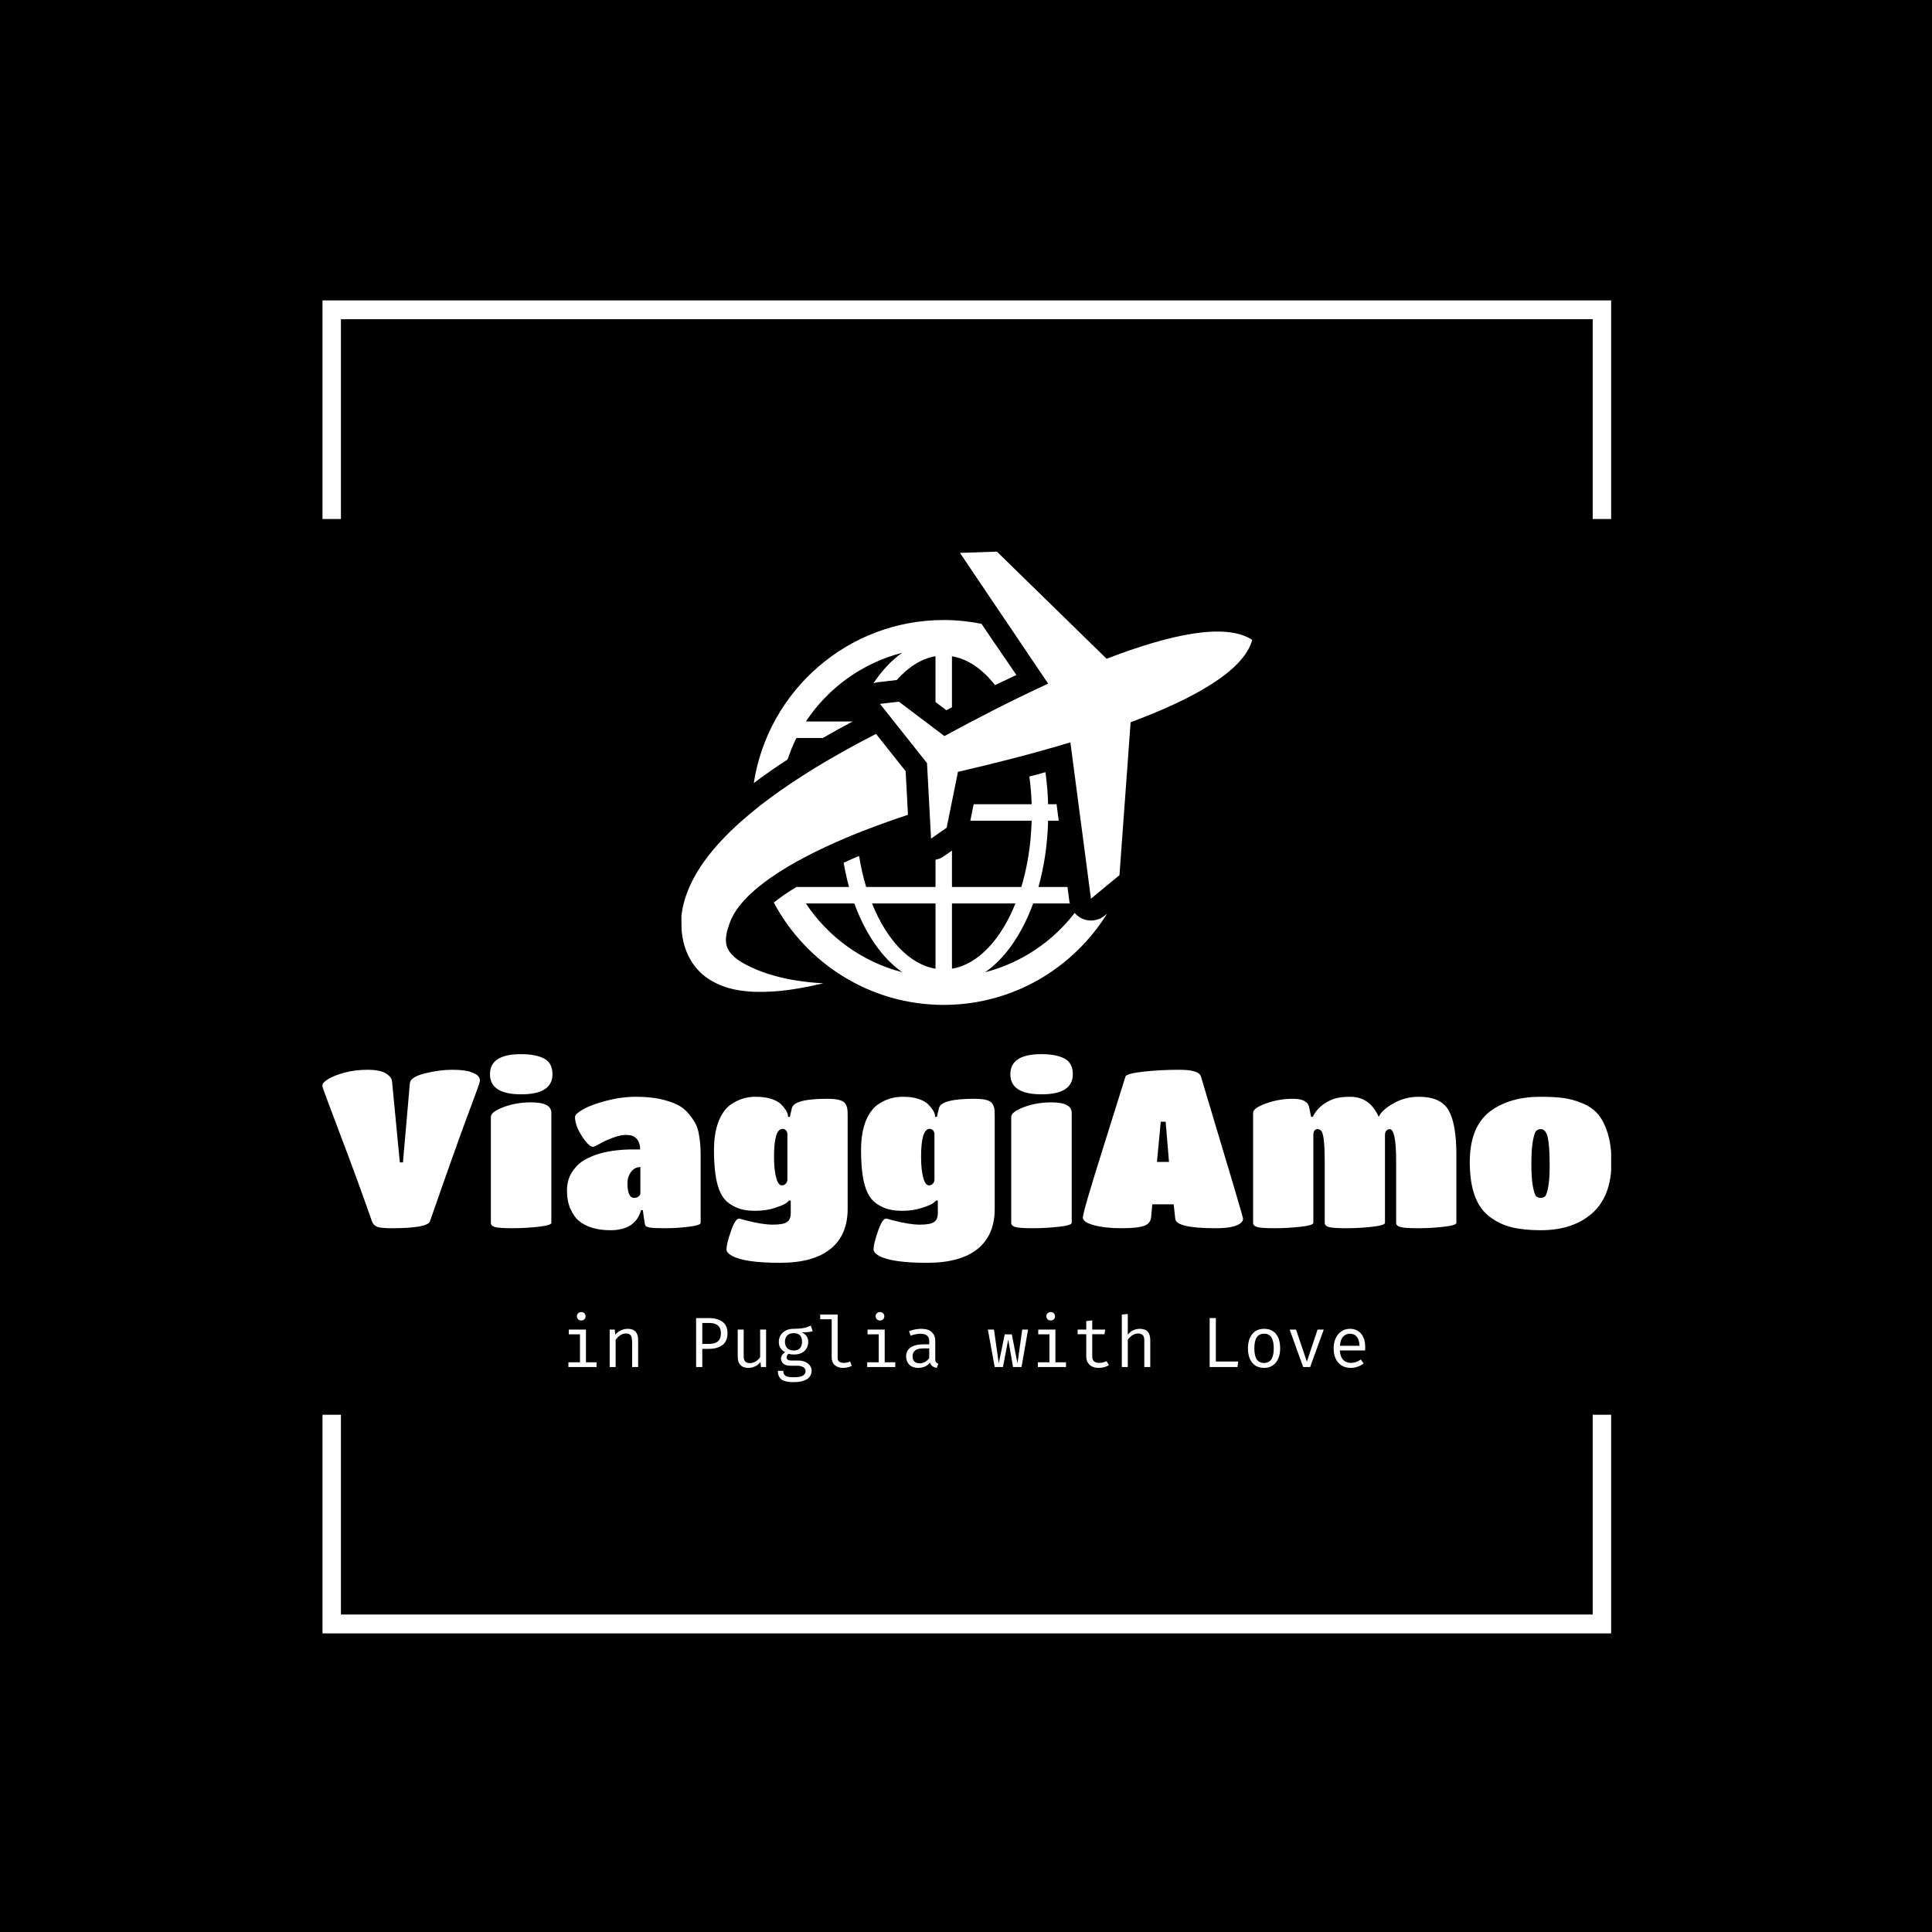 <svg xmlns="http://www.w3.org/2000/svg" version="1.1" xmlns:xlink="http://www.w3.org/1999/xlink" xmlns:svgjs="http://svgjs.dev/svgjs" width="1500" height="1500" viewBox="0 0 1500 1500"><rect width="1500" height="1500" fill="#000000"></rect><g transform="matrix(0.667,0,0,0.667,250.389,229.422)"><svg viewBox="0 0 237 247" data-background-color="#ffffff" preserveAspectRatio="xMidYMid meet" height="1563" width="1500" xmlns="http://www.w3.org/2000/svg" xmlns:xlink="http://www.w3.org/1999/xlink"><g id="tight-bounds" transform="matrix(1,0,0,1,-0.092,-0.1)"><svg viewBox="0 0 237.184 247.2" height="247.2" width="237.184"><g><svg></svg></g><g><svg viewBox="0 0 237.184 247.2" height="247.2" width="237.184"><g transform="matrix(1,0,0,1,0,47.215)"><svg viewBox="0 0 237.184 152.77" height="152.77" width="237.184"><g><svg viewBox="0 0 244.431 157.437" height="152.77" width="237.184"><g transform="matrix(1,0,0,1,0,95.263)"><svg viewBox="0 0 244.431 62.175" height="62.175" width="244.431"><g id="textblocktransform"><svg viewBox="0 0 244.431 62.175" height="62.175" width="244.431" id="textblock"><g><svg viewBox="0 0 244.431 39.554" height="39.554" width="244.431"><g transform="matrix(1,0,0,1,0,0)"><svg width="244.431" viewBox="0.5 -39 288.88 46.75" height="39.554" data-palette-color="#7fc37e"><path d="M0.5-31.95L0.5-31.95Q0.5-32.55 1.8-33.38 3.1-34.2 5.48-34.85 7.85-35.5 10.65-35.5 13.45-35.5 14.75-34.7 16.05-33.9 16.15-32.95L16.15-32.95 17.9-14.75 18.6-14.75 20.15-32.5Q20.3-33.9 23.55-34.7 26.8-35.5 29.6-35.5 32.4-35.5 33.75-35.02 35.1-34.55 35.48-34.05 35.85-33.55 35.85-33.13 35.85-32.7 35.13-30.78 34.4-28.85 33.6-26.65L33.6-26.65Q30.95-19.65 24.65-1.55L24.65-1.55Q24.1 0 16.05 0L16.05 0Q13.55 0 12.75-0.35 11.95-0.7 11.65-1.55L11.65-1.55Q8.7-10.05 4.6-20.85 0.5-31.65 0.5-31.95ZM51.85-25.85L51.85-25.85 51.85-1.2Q51.85-0.65 48.97-0.33 46.1 0 43.07 0 40.05 0 39.17-0.28 38.3-0.55 38.3-1.2L38.3-1.2 38.3-24.95Q38.3-26.05 41.12-27.13 43.95-28.2 47.3-28.2L47.3-28.2Q51.85-28.2 51.85-25.85ZM45.05-39L45.05-39Q48.35-39 50.22-38.02 52.1-37.05 52.1-34.5L52.1-34.5Q52.1-30 45.1-30 38.1-30 38.1-34.5 38.1-39 45.05-39ZM65.09 0.45L65.09 0.45Q60.55 0.45 57.95-1.7L57.95-1.7Q56.9-2.6 56.12-4.35 55.35-6.1 55.35-8.45 55.35-10.8 56.47-12.55 57.6-14.3 59.2-15.25 60.8-16.2 62.95-16.8L62.95-16.8Q66.2-17.65 70.09-17.65L70.09-17.65 71.75-17.65Q71.75-19.7 70.34-20.55L70.34-20.55Q69.75-20.9 68.52-20.9 67.3-20.9 65.57-20.25 63.85-19.6 62.7-18.93 61.55-18.25 61.15-18.25L61.15-18.25Q60.25-18.25 58.7-20.63 57.15-23 57.15-24.95L57.15-24.95Q57.15-25.6 59-26.65 60.85-27.7 64.22-28.58 67.59-29.45 70.8-29.45 74-29.45 76.32-28.93 78.65-28.4 80.12-27.65 81.59-26.9 82.62-25.65 83.65-24.4 84.17-23.4 84.7-22.4 84.95-20.8L84.95-20.8Q85.3-18.95 85.3-16.25L85.3-16.25 85.3-1.2Q85.3-0.65 82.62-0.33 79.95 0 77.32 0 74.7 0 73.92-0.15 73.15-0.3 73-0.5 72.84-0.7 72.75-1.2L72.75-1.2 72.34-4.05 71.95-4.05Q70.7 0.45 65.09 0.45ZM71.8-7.85L71.8-7.85 71.8-13.7Q70.5-13.7 69.7-12.6 68.9-11.5 68.9-10.1L68.9-10.1Q68.9-6.8 70.4-6.8L70.4-6.8Q71.05-6.8 71.42-7.13 71.8-7.45 71.8-7.85ZM105.49-3.3L105.49-3.3 105.49-6.2 105.09-6.2Q104.89-5.95 104.39-5.58 103.89-5.2 101.92-4.55 99.94-3.9 97.47-3.9 94.99-3.9 93.29-4.65 91.59-5.4 90.64-6.53 89.69-7.65 89.14-9.55L89.14-9.55Q88.29-12.5 88.29-17.55L88.29-17.55Q88.29-23.35 90.74-26.45L90.74-26.45Q91.69-27.7 93.57-28.58 95.44-29.45 97.59-29.45 99.74-29.45 101.14-28.98 102.54-28.5 103.24-27.85L103.24-27.85Q104.64-26.45 104.84-25.4L104.84-25.4 104.89-24.95 105.29-24.95 105.74-26.9Q106.24-29 113.64-29L113.64-29Q116.94-29 117.64-28L117.64-28Q118.04-27.4 118.14-26.88 118.24-26.35 118.24-25.3L118.24-25.3 118.24-4.35Q118.24 1.55 114.39 4.65 110.54 7.75 103.09 7.75L103.09 7.75Q95.19 7.75 92.34 6.2L92.34 6.2Q91.09 5.5 91.09 4.75L91.09 4.75Q91.09 3.55 92.07 0.7 93.04-2.15 93.89-2.15L93.89-2.15Q94.09-2.15 95.29-1.8L95.29-1.8Q99.09-0.8 101.47-0.8 103.84-0.8 104.67-1.4 105.49-2 105.49-3.3ZM103.49-9.6L103.49-9.6Q104.04-9.6 104.39-10 104.74-10.4 104.74-10.9L104.74-10.9 104.74-21.2Q104.54-22.25 103.64-22.25L103.64-22.25Q101.74-22.25 101.74-16L101.74-16Q101.74-13.1 102.22-11.35 102.69-9.6 103.49-9.6ZM138.44-3.3L138.44-3.3 138.44-6.2 138.04-6.2Q137.84-5.95 137.34-5.58 136.84-5.2 134.87-4.55 132.89-3.9 130.42-3.9 127.94-3.9 126.24-4.65 124.54-5.4 123.59-6.53 122.64-7.65 122.09-9.55L122.09-9.55Q121.24-12.5 121.24-17.55L121.24-17.55Q121.24-23.35 123.69-26.45L123.69-26.45Q124.64-27.7 126.52-28.58 128.39-29.45 130.54-29.45 132.69-29.45 134.09-28.98 135.49-28.5 136.19-27.85L136.19-27.85Q137.59-26.45 137.79-25.4L137.79-25.4 137.84-24.95 138.24-24.95 138.69-26.9Q139.19-29 146.59-29L146.59-29Q149.89-29 150.59-28L150.59-28Q150.99-27.4 151.09-26.88 151.19-26.35 151.19-25.3L151.19-25.3 151.19-4.35Q151.19 1.55 147.34 4.65 143.49 7.75 136.04 7.75L136.04 7.75Q128.14 7.75 125.29 6.2L125.29 6.2Q124.04 5.5 124.04 4.75L124.04 4.75Q124.04 3.55 125.02 0.7 125.99-2.15 126.84-2.15L126.84-2.15Q127.04-2.15 128.24-1.8L128.24-1.8Q132.04-0.8 134.42-0.8 136.79-0.8 137.62-1.4 138.44-2 138.44-3.3ZM136.44-9.6L136.44-9.6Q136.99-9.6 137.34-10 137.69-10.4 137.69-10.9L137.69-10.9 137.69-21.2Q137.49-22.25 136.59-22.25L136.59-22.25Q134.69-22.25 134.69-16L134.69-16Q134.69-13.1 135.17-11.35 135.64-9.6 136.44-9.6ZM168.44-25.85L168.44-25.85 168.44-1.2Q168.44-0.65 165.56-0.33 162.69 0 159.66 0 156.64 0 155.76-0.28 154.89-0.55 154.89-1.2L154.89-1.2 154.89-24.95Q154.89-26.05 157.71-27.13 160.54-28.2 163.89-28.2L163.89-28.2Q168.44-28.2 168.44-25.85ZM161.64-39L161.64-39Q164.94-39 166.81-38.02 168.69-37.05 168.69-34.5L168.69-34.5Q168.69-30 161.69-30 154.69-30 154.69-34.5 154.69-39 161.64-39ZM186.24-2.55Q186.14-1.1 184.71-0.55 183.29 0 179.59 0 175.89 0 173.41-0.68 170.94-1.35 170.94-2.4L170.94-2.4Q170.94-3.6 175.39-17.73 179.84-31.85 180.49-34L180.49-34Q180.74-34.65 184.51-35.08 188.29-35.5 192.61-35.5 196.94-35.5 197.39-34L197.39-34Q206.84-2.6 206.84-2.1 206.84-1.6 206.24-1.1L206.24-1.1Q204.84 0 200.69 0L200.69 0Q191.84 0 191.64-2.1L191.64-2.1 191.29-5.35 186.49-5.35 186.24-2.55ZM187.54-14.85L190.24-14.85 189.49-23.85 188.39-23.85 187.54-14.85ZM254.63-16.5L254.63-16.5 254.63-1.2Q254.63-0.65 251.81-0.33 248.98 0 245.96 0 242.93 0 242.03-0.28 241.13-0.55 241.13-1.2L241.13-1.2 241.13-15.05Q241.13-22.2 239.68-22.2L239.68-22.2Q239.33-22.2 238.98-21.9 238.63-21.6 238.63-20.85L238.63-20.85 238.63-1.2Q238.63-0.65 235.81-0.33 232.98 0 229.93 0 226.88 0 226.01-0.28 225.13-0.55 225.13-1.2L225.13-1.2 225.13-15.05Q225.13-20.6 224.43-21.7L224.43-21.7Q224.08-22.2 223.53-22.2L223.53-22.2Q222.58-22.2 222.58-20.85L222.58-20.85 222.58-1.2Q222.58-0.65 219.73-0.33 216.88 0 213.86 0 210.83 0 209.96-0.28 209.08-0.55 209.08-1.2L209.08-1.2 209.08-25.85Q209.08-26.9 211.96-27.95 214.83-29 218.03-29 221.23-29 221.63-27.15L221.63-27.15 222.08-24.95 222.43-24.95Q223.88-27.8 227.23-29L227.23-29Q228.63-29.45 230.83-29.45L230.83-29.45Q235.23-29.45 237.23-24.95L237.23-24.95Q237.88-26.45 240.48-27.95 243.08-29.45 246.23-29.45L246.23-29.45Q251.18-29.45 252.91-26.38 254.63-23.3 254.63-16.5ZM273.53 0.45L273.53 0.45Q269.78 0.45 267.08-0.2 264.38-0.85 262.18-2.5L262.18-2.5Q257.63-5.8 257.63-14.8L257.63-14.8Q257.63-22.8 262.28-26.25L262.28-26.25Q266.63-29.45 273.53-29.45L273.53-29.45Q276.48-29.45 278.58-29.18 280.68-28.9 282.86-28 285.03-27.1 286.36-25.55 287.68-24 288.53-21.28 289.38-18.55 289.38-14.8L289.38-14.8Q289.38-7.2 285.08-3.38 280.78 0.45 273.53 0.45ZM271.78-9.3Q272.13-7.5 272.51-7.15 272.88-6.8 273.51-6.8 274.13-6.8 274.51-7.15 274.88-7.5 275.21-9.3 275.53-11.1 275.53-13.83 275.53-16.55 275.41-18.03 275.28-19.5 275.11-20.3 274.93-21.1 274.63-21.55L274.63-21.55Q274.18-22.2 273.56-22.2 272.93-22.2 272.53-21.83 272.13-21.45 271.78-19.63 271.43-17.8 271.43-14.45 271.43-11.1 271.78-9.3Z" opacity="1" transform="matrix(1,0,0,1,0,0)" fill="#ffffff" class="wordmark-text-0" data-fill-palette-color="primary" id="text-0"></path></svg></g></svg></g><g transform="matrix(1,0,0,1,46.686,48.892)"><svg viewBox="0 0 151.059 13.283" height="13.283" width="151.059"><g transform="matrix(1,0,0,1,0,0)"><svg width="151.059" viewBox="6.03 -38.65 560.05 49.25" height="13.283" data-palette-color="#7fc37e"><path d="M6.28-26.33L18.35-26.33 18.35-3.33 25.78-3.33 25.78 0 6.03 0 6.03-3.33 14.15-3.33 14.15-23 6.28-23 6.28-26.33ZM15-38.65L15-38.65Q16.4-38.65 17.24-37.8 18.07-36.95 18.07-35.73L18.07-35.73Q18.07-34.45 17.24-33.59 16.4-32.73 15-32.73L15-32.73Q13.68-32.73 12.83-33.59 11.98-34.45 11.98-35.73L11.98-35.73Q11.98-36.95 12.83-37.8 13.68-38.65 15-38.65ZM39.22 0L35.02 0 35.02-26.33 38.6-26.33 38.92-22.68Q40.52-24.7 42.94-25.79 45.35-26.88 47.62-26.88L47.62-26.88Q51.5-26.88 53.26-24.83 55.02-22.78 55.02-19.13L55.02-19.13 55.02 0 50.82 0 50.82-16.03Q50.82-18.73 50.52-20.39 50.22-22.05 49.27-22.81 48.32-23.58 46.32-23.58L46.32-23.58Q44.77-23.58 43.41-22.9 42.05-22.23 40.98-21.21 39.92-20.2 39.22-19.18L39.22-19.18 39.22 0ZM113.19-23.8L113.19-23.8Q113.19-26.48 112.14-28.04 111.09-29.6 109.27-30.29 107.44-30.98 105.09-30.98L105.09-30.98 100.12-30.98 100.12-16.28 104.92-16.28Q107.34-16.28 109.19-16.94 111.04-17.6 112.12-19.24 113.19-20.88 113.19-23.8ZM117.84-23.85L117.84-23.85Q117.84-19.83 116.13-17.4 114.42-14.98 111.42-13.88 108.42-12.78 104.52-12.78L104.52-12.78 100.12-12.78 100.12 0 95.77 0 95.77-34.43 104.57-34.43Q110.72-34.43 114.28-31.84 117.84-29.25 117.84-23.85ZM125.02-26.33L129.22-26.33 129.22-7.68Q129.22-5.08 130.29-3.93 131.37-2.78 133.64-2.78L133.64-2.78Q135.81-2.78 137.75-4.01 139.69-5.25 140.77-6.95L140.77-6.95 140.77-26.33 144.97-26.33 144.97 0 141.39 0 141.04-3.55Q139.49-1.55 137.22-0.49 134.94 0.58 132.62 0.58L132.62 0.58Q128.79 0.58 126.9-1.46 125.02-3.5 125.02-7.18L125.02-7.18 125.02-26.33ZM176.41-29.13L176.41-29.13 177.71-25.18Q176.04-24.65 174.14-24.53 172.24-24.4 170.01-24.4L170.01-24.4Q172.29-23.35 173.44-21.69 174.59-20.03 174.59-17.78L174.59-17.78Q174.59-15.18 173.41-13.15 172.24-11.13 170.03-9.98 167.81-8.83 164.69-8.83L164.69-8.83Q163.36-8.83 162.48-8.95 161.59-9.08 160.76-9.33L160.76-9.33Q160.16-8.93 159.78-8.22 159.39-7.53 159.39-6.78L159.39-6.78Q159.39-5.83 160.14-5.2 160.89-4.58 162.91-4.58L162.91-4.58 167.66-4.58Q170.31-4.58 172.43-3.63 174.54-2.68 175.75-1.07 176.96 0.53 176.96 2.58L176.96 2.58Q176.96 6.45 173.68 8.53 170.39 10.6 164.39 10.6L164.39 10.6Q160.19 10.6 157.76 9.74 155.34 8.88 154.3 7.11 153.26 5.35 153.26 2.68L153.26 2.68 157.06 2.68Q157.06 4.2 157.66 5.2 158.26 6.2 159.84 6.69 161.41 7.18 164.36 7.18L164.36 7.18Q167.26 7.18 169.1 6.69 170.94 6.2 171.83 5.24 172.71 4.28 172.71 2.85L172.71 2.85Q172.71 0.98 171.01 0.03 169.31-0.93 166.76-0.93L166.76-0.93 162.06-0.93Q158.66-0.93 157.05-2.43 155.44-3.93 155.44-5.88L155.44-5.88Q155.44-7.15 156.18-8.35 156.91-9.55 158.34-10.48L158.34-10.48Q156.06-11.68 154.99-13.45 153.91-15.23 153.91-17.75L153.91-17.75Q153.91-20.43 155.24-22.49 156.56-24.55 158.94-25.73 161.31-26.9 164.41-26.9L164.41-26.9Q167.74-26.93 169.81-27.19 171.89-27.45 173.38-27.95 174.86-28.45 176.41-29.13ZM164.41-23.83L164.41-23.83Q161.24-23.83 159.73-22.11 158.21-20.4 158.21-17.75L158.21-17.75Q158.21-15.08 159.76-13.35 161.31-11.63 164.51-11.63L164.51-11.63Q167.31-11.63 168.78-13.25 170.24-14.88 170.24-17.78L170.24-17.78Q170.24-20.75 168.78-22.29 167.31-23.83 164.41-23.83ZM182.99-36.93L195.26-36.93 195.26-6.5Q195.26-4.55 196.47-3.74 197.69-2.93 199.61-2.93L199.61-2.93Q200.81-2.93 201.89-3.18 202.96-3.43 204.04-3.85L204.04-3.85 205.16-0.78Q204.09-0.25 202.5 0.16 200.91 0.58 198.91 0.58L198.91 0.58Q195.41 0.58 193.24-1.36 191.06-3.3 191.06-6.73L191.06-6.73 191.06-33.6 182.99-33.6 182.99-36.93ZM216.26-26.33L228.33-26.33 228.33-3.33 235.76-3.33 235.76 0 216.01 0 216.01-3.33 224.13-3.33 224.13-23 216.26-23 216.26-26.33ZM224.98-38.65L224.98-38.65Q226.38-38.65 227.22-37.8 228.06-36.95 228.06-35.73L228.06-35.73Q228.06-34.45 227.22-33.59 226.38-32.73 224.98-32.73L224.98-32.73Q223.66-32.73 222.81-33.59 221.96-34.45 221.96-35.73L221.96-35.73Q221.96-36.95 222.81-37.8 223.66-38.65 224.98-38.65ZM263.86-18.38L263.86-5.75Q263.86-4.17 264.38-3.45 264.91-2.73 266-2.38L266-2.38 264.98 0.58Q263.28 0.35 262-0.51 260.73-1.38 260.16-3.13L260.16-3.13Q258.73-1.3 256.61-0.36 254.48 0.58 251.91 0.58L251.91 0.58Q247.96 0.58 245.68-1.65 243.41-3.88 243.41-7.55L243.41-7.55Q243.41-11.63 246.58-13.8 249.76-15.98 255.76-15.98L255.76-15.98 259.63-15.98 259.63-18.18Q259.63-21.03 257.97-22.21 256.31-23.4 253.36-23.4L253.36-23.4Q252.06-23.4 250.31-23.09 248.56-22.78 246.51-22.05L246.51-22.05 245.41-25.23Q247.83-26.13 249.96-26.5 252.08-26.88 254.01-26.88L254.01-26.88Q258.93-26.88 261.39-24.59 263.86-22.3 263.86-18.38L263.86-18.38ZM252.98-2.63L252.98-2.63Q254.93-2.63 256.71-3.61 258.48-4.6 259.63-6.35L259.63-6.35 259.63-13.13 255.83-13.13Q251.48-13.13 249.69-11.63 247.91-10.13 247.91-7.6L247.91-7.6Q247.91-5.15 249.17-3.89 250.43-2.63 252.98-2.63ZM329.1-26.33L324.5 0 318.55 0 315.15-19.33 311.45 0 305.65 0 300.85-26.33 305.15-26.33 308.5-2.6 312.7-22.98 317.68-22.98 321.65-2.6 325-26.33 329.1-26.33ZM336.25-26.33L348.32-26.33 348.32-3.33 355.75-3.33 355.75 0 336 0 336-3.33 344.12-3.33 344.12-23 336.25-23 336.25-26.33ZM344.97-38.65L344.97-38.65Q346.37-38.65 347.21-37.8 348.05-36.95 348.05-35.73L348.05-35.73Q348.05-34.45 347.21-33.59 346.37-32.73 344.97-32.73L344.97-32.73Q343.65-32.73 342.8-33.59 341.95-34.45 341.95-35.73L341.95-35.73Q341.95-36.95 342.8-37.8 343.65-38.65 344.97-38.65ZM384.27-4.17L385.9-1.33Q384.55-0.43 382.62 0.08 380.7 0.58 378.85 0.58L378.85 0.58Q374.6 0.58 372.3-1.65 370-3.88 370-7.38L370-7.38 370-23.08 363.95-23.08 363.95-26.33 370-26.33 370-32.3 374.2-32.8 374.2-26.33 383.3-26.33 382.8-23.08 374.2-23.08 374.2-7.43Q374.2-5.23 375.36-4.08 376.52-2.93 379.22-2.93L379.22-2.93Q380.7-2.93 381.95-3.28 383.2-3.63 384.27-4.17L384.27-4.17ZM394.99-36.88L399.19-37.33 399.19-22.73Q400.74-24.8 403.01-25.84 405.27-26.88 407.59-26.88L407.59-26.88Q411.44-26.88 413.22-24.83 414.99-22.78 414.99-19.13L414.99-19.13 414.99 0 410.79 0 410.79-19.03Q410.79-21.4 409.69-22.49 408.59-23.58 406.24-23.58L406.24-23.58Q404.74-23.58 403.39-22.9 402.04-22.23 400.97-21.23 399.89-20.23 399.19-19.18L399.19-19.18 399.19 0 394.99 0 394.99-36.88ZM476.29 0L456.74 0 456.74-34.43 461.09-34.43 461.09-3.88 476.79-3.88 476.29 0ZM495.01-26.88L495.01-26.88Q498.74-26.88 501.25-25.19 503.76-23.5 505.02-20.43 506.29-17.35 506.29-13.18L506.29-13.18Q506.29-9.15 504.99-6.05 503.69-2.95 501.17-1.19 498.66 0.58 494.96 0.58L494.96 0.58Q491.26 0.58 488.74-1.13 486.21-2.83 484.92-5.91 483.64-9 483.64-13.13L483.64-13.13Q483.64-17.2 484.94-20.3 486.24-23.4 488.77-25.14 491.31-26.88 495.01-26.88ZM495.01-23.45L495.01-23.45Q491.61-23.45 489.87-20.94 488.14-18.43 488.14-13.13L488.14-13.13Q488.14-7.93 489.85-5.4 491.56-2.88 494.96-2.88L494.96-2.88Q498.36-2.88 500.07-5.4 501.79-7.93 501.79-13.18L501.79-13.18Q501.79-18.43 500.09-20.94 498.39-23.45 495.01-23.45ZM532.58-26.33L536.93-26.33 527.36 0 522.48 0 512.98-26.33 517.43-26.33 525.06-3.83 532.58-26.33ZM565.98-11.68L548.28-11.68Q548.4-8.63 549.45-6.69 550.5-4.75 552.23-3.84 553.95-2.93 555.98-2.93L555.98-2.93Q558-2.93 559.64-3.53 561.28-4.13 563-5.3L563-5.3 564.98-2.53Q563.13-1.07 560.77-0.25 558.4 0.58 555.93 0.58L555.93 0.58Q552.1 0.58 549.4-1.15 546.7-2.88 545.29-5.96 543.88-9.05 543.88-13.13L543.88-13.13Q543.88-17.13 545.3-20.23 546.73-23.33 549.3-25.1 551.88-26.88 555.38-26.88L555.38-26.88Q558.7-26.88 561.1-25.31 563.5-23.75 564.79-20.86 566.08-17.98 566.08-13.98L566.08-13.98Q566.08-13.3 566.05-12.71 566.03-12.13 565.98-11.68L565.98-11.68ZM555.43-23.43L555.43-23.43Q552.5-23.43 550.54-21.35 548.58-19.28 548.3-14.93L548.3-14.93 562.03-14.93Q561.95-19.15 560.18-21.29 558.4-23.43 555.43-23.43Z" opacity="1" transform="matrix(1,0,0,1,0,0)" fill="#ffffff" class="slogan-text-1" data-fill-palette-color="secondary" id="text-1"></path></svg></g></svg></g></svg></g></svg></g><g transform="matrix(1,0,0,1,68.11,0)"><svg viewBox="0 0 108.21 85.925" height="85.925" width="108.21"><g><svg xmlns="http://www.w3.org/2000/svg" xmlns:xlink="http://www.w3.org/1999/xlink" version="1.1" x="0" y="0" viewBox="2.636 11.36 84.727 67.278" enable-background="new 0 0 90 90" xml:space="preserve" height="85.925" width="108.21" class="icon-icon-0" data-fill-palette-color="accent" id="icon-0"><path d="M65.488 65.37c-0.571 0.471-1.272 0.724-1.988 0.741-0.424 0.009-0.85-0.063-1.255-0.223-0.492-0.195-0.905-0.517-1.24-0.899-3.28 4.264-7.92 7.411-13.282 8.8 2.99-2.082 5.463-5.671 7.121-10.209h5.453c-0.021-0.096-0.063-0.182-0.074-0.279l-0.285-2.165H55.63c0.841-2.991 1.343-6.308 1.438-9.836h1.574l-0.322-2.444h-1.252c-0.045-1.637-0.187-3.225-0.396-4.757-0.779 0.217-1.588 0.431-2.39 0.645 0.174 1.336 0.302 2.7 0.344 4.112h-8.61L45.52 51.3h9.105c-0.104 3.541-0.639 6.884-1.537 9.836H42.795v-5.401l-1.252 0.875c-0.363 0.257-0.772 0.399-1.192 0.486v4.04H30.058c-0.439-1.446-0.79-2.989-1.047-4.6-0.267 0.108-0.542 0.217-0.804 0.329-0.524 0.223-0.992 0.445-1.49 0.668 0.219 1.238 0.477 2.451 0.798 3.603h-7.807v-0.002c-0.703 0.429-1.374 0.857-1.996 1.292-0.491 0.346-0.938 0.686-1.361 1.023 4.805 9.025 14.303 15.189 25.221 15.189 10.239 0 19.208-5.433 24.25-13.549L65.488 65.37zM21.114 63.58h7.188c1.661 4.538 4.13 8.127 7.121 10.209C29.482 72.252 24.412 68.564 21.114 63.58zM40.351 73.266c-3.883-0.645-7.27-4.322-9.421-9.686h9.421V73.266zM42.795 63.58h9.421c-2.149 5.361-5.54 9.041-9.421 9.686V63.58z" fill="#ffffff" data-fill-palette-color="accent"></path><path d="M87.363 24.459c-3.995-2.627-12.348-0.773-21.615 2.803L49.466 11.36l-5.485 0.188L57.07 30.955c-5.385 2.476-10.719 5.232-15.396 7.779l-6.756-5.102-2.806 0.327 6.977 8.789 0.601 11.208 2.317-1.617 1.677-8.297c5.19-1.188 11.015-2.66 16.687-4.372l3.053 23.206 4.232-3.495 1.654-22.695C78.628 33.219 86.111 29.072 87.363 24.459z" fill="#ffffff" data-fill-palette-color="accent"></path><path d="M48.527 24.071l-1.348-1.999c-1.819-0.362-3.688-0.56-5.61-0.56-14.262 0-26.082 10.519-28.192 24.199 1.755-1.324 3.46-2.488 5.021-3.501 0.37-1.097 0.789-2.173 1.308-3.194h3.933c1.418-0.817 2.874-1.633 4.406-2.444h-6.933c3.296-4.984 8.368-8.671 14.31-10.209-1.592 1.11-3.032 2.657-4.287 4.538 0.197-0.063 0.393-0.13 0.604-0.153l2.806-0.327c0.017-0.001 0.037 0 0.052-0.001 1.697-1.917 3.647-3.184 5.752-3.532v6.794l1.615 1.221c0.282-0.151 0.549-0.284 0.829-0.435v-7.58c2.373 0.393 4.56 1.933 6.396 4.285l3.166-1.505L48.527 24.071z" fill="#ffffff" data-fill-palette-color="accent"></path><path d="M35.919 43.951l-4.397-5.538c-2.987 1.531-6.322 3.345-9.807 5.517-3.892 2.446-7.978 5.27-11.725 8.869-1.86 1.813-3.648 3.828-5.098 6.258-0.717 1.217-1.339 2.549-1.767 3.991-0.115 0.353-0.192 0.733-0.28 1.101-0.047 0.183-0.069 0.375-0.104 0.563l-0.102 0.681-0.003 0.832 0.023 1.226c0.107 1.477 0.501 3.049 1.285 4.42 0.766 1.383 1.916 2.446 3.06 3.128 2.327 1.363 4.509 1.586 6.388 1.697 3.773 0.115 6.669-0.5 8.695-0.902 0.631-0.134 1.162-0.256 1.612-0.361-5.88-0.309-9.543-1.719-11.51-2.787-0.562-0.285-1.083-0.605-1.528-0.977-0.205-0.159-0.317-0.263-0.317-0.263l0.038-0.003c-0.121-0.115-0.262-0.223-0.364-0.346-0.886-1.059-0.909-2.021-0.595-3.401 0.054-0.142 0.101-0.271 0.14-0.405l0.239-0.799 0.008-0.023c0.022-0.125-0.022 0.141-0.016 0.106l0.013-0.028 0.022-0.063 0.044-0.121c0.033-0.079 0.051-0.159 0.092-0.242 0.079-0.163 0.133-0.326 0.228-0.491 0.332-0.663 0.786-1.338 1.348-2.008 1.127-1.343 2.652-2.629 4.323-3.804 3.372-2.351 7.309-4.276 11.085-5.885 3.284-1.394 6.455-2.523 9.317-3.473L35.919 43.951z" fill="#ffffff" data-fill-palette-color="accent"></path></svg></g></svg></g><g></g></svg></g></svg></g><path d="M0 41.215L0 1 237.184 1 237.184 41.215 233.723 41.215 233.723 4.461 3.461 4.461 3.461 41.215 0 41.215M0 205.985L0 246.2 237.184 246.2 237.184 205.985 233.723 205.985 233.723 242.739 3.461 242.739 3.461 205.985 0 205.985" fill="#ffffff" stroke="transparent" data-fill-palette-color="tertiary"></path></svg></g><defs></defs></svg><rect width="237.184" height="247.2" fill="none" stroke="none" visibility="hidden"></rect></g></svg></g></svg>